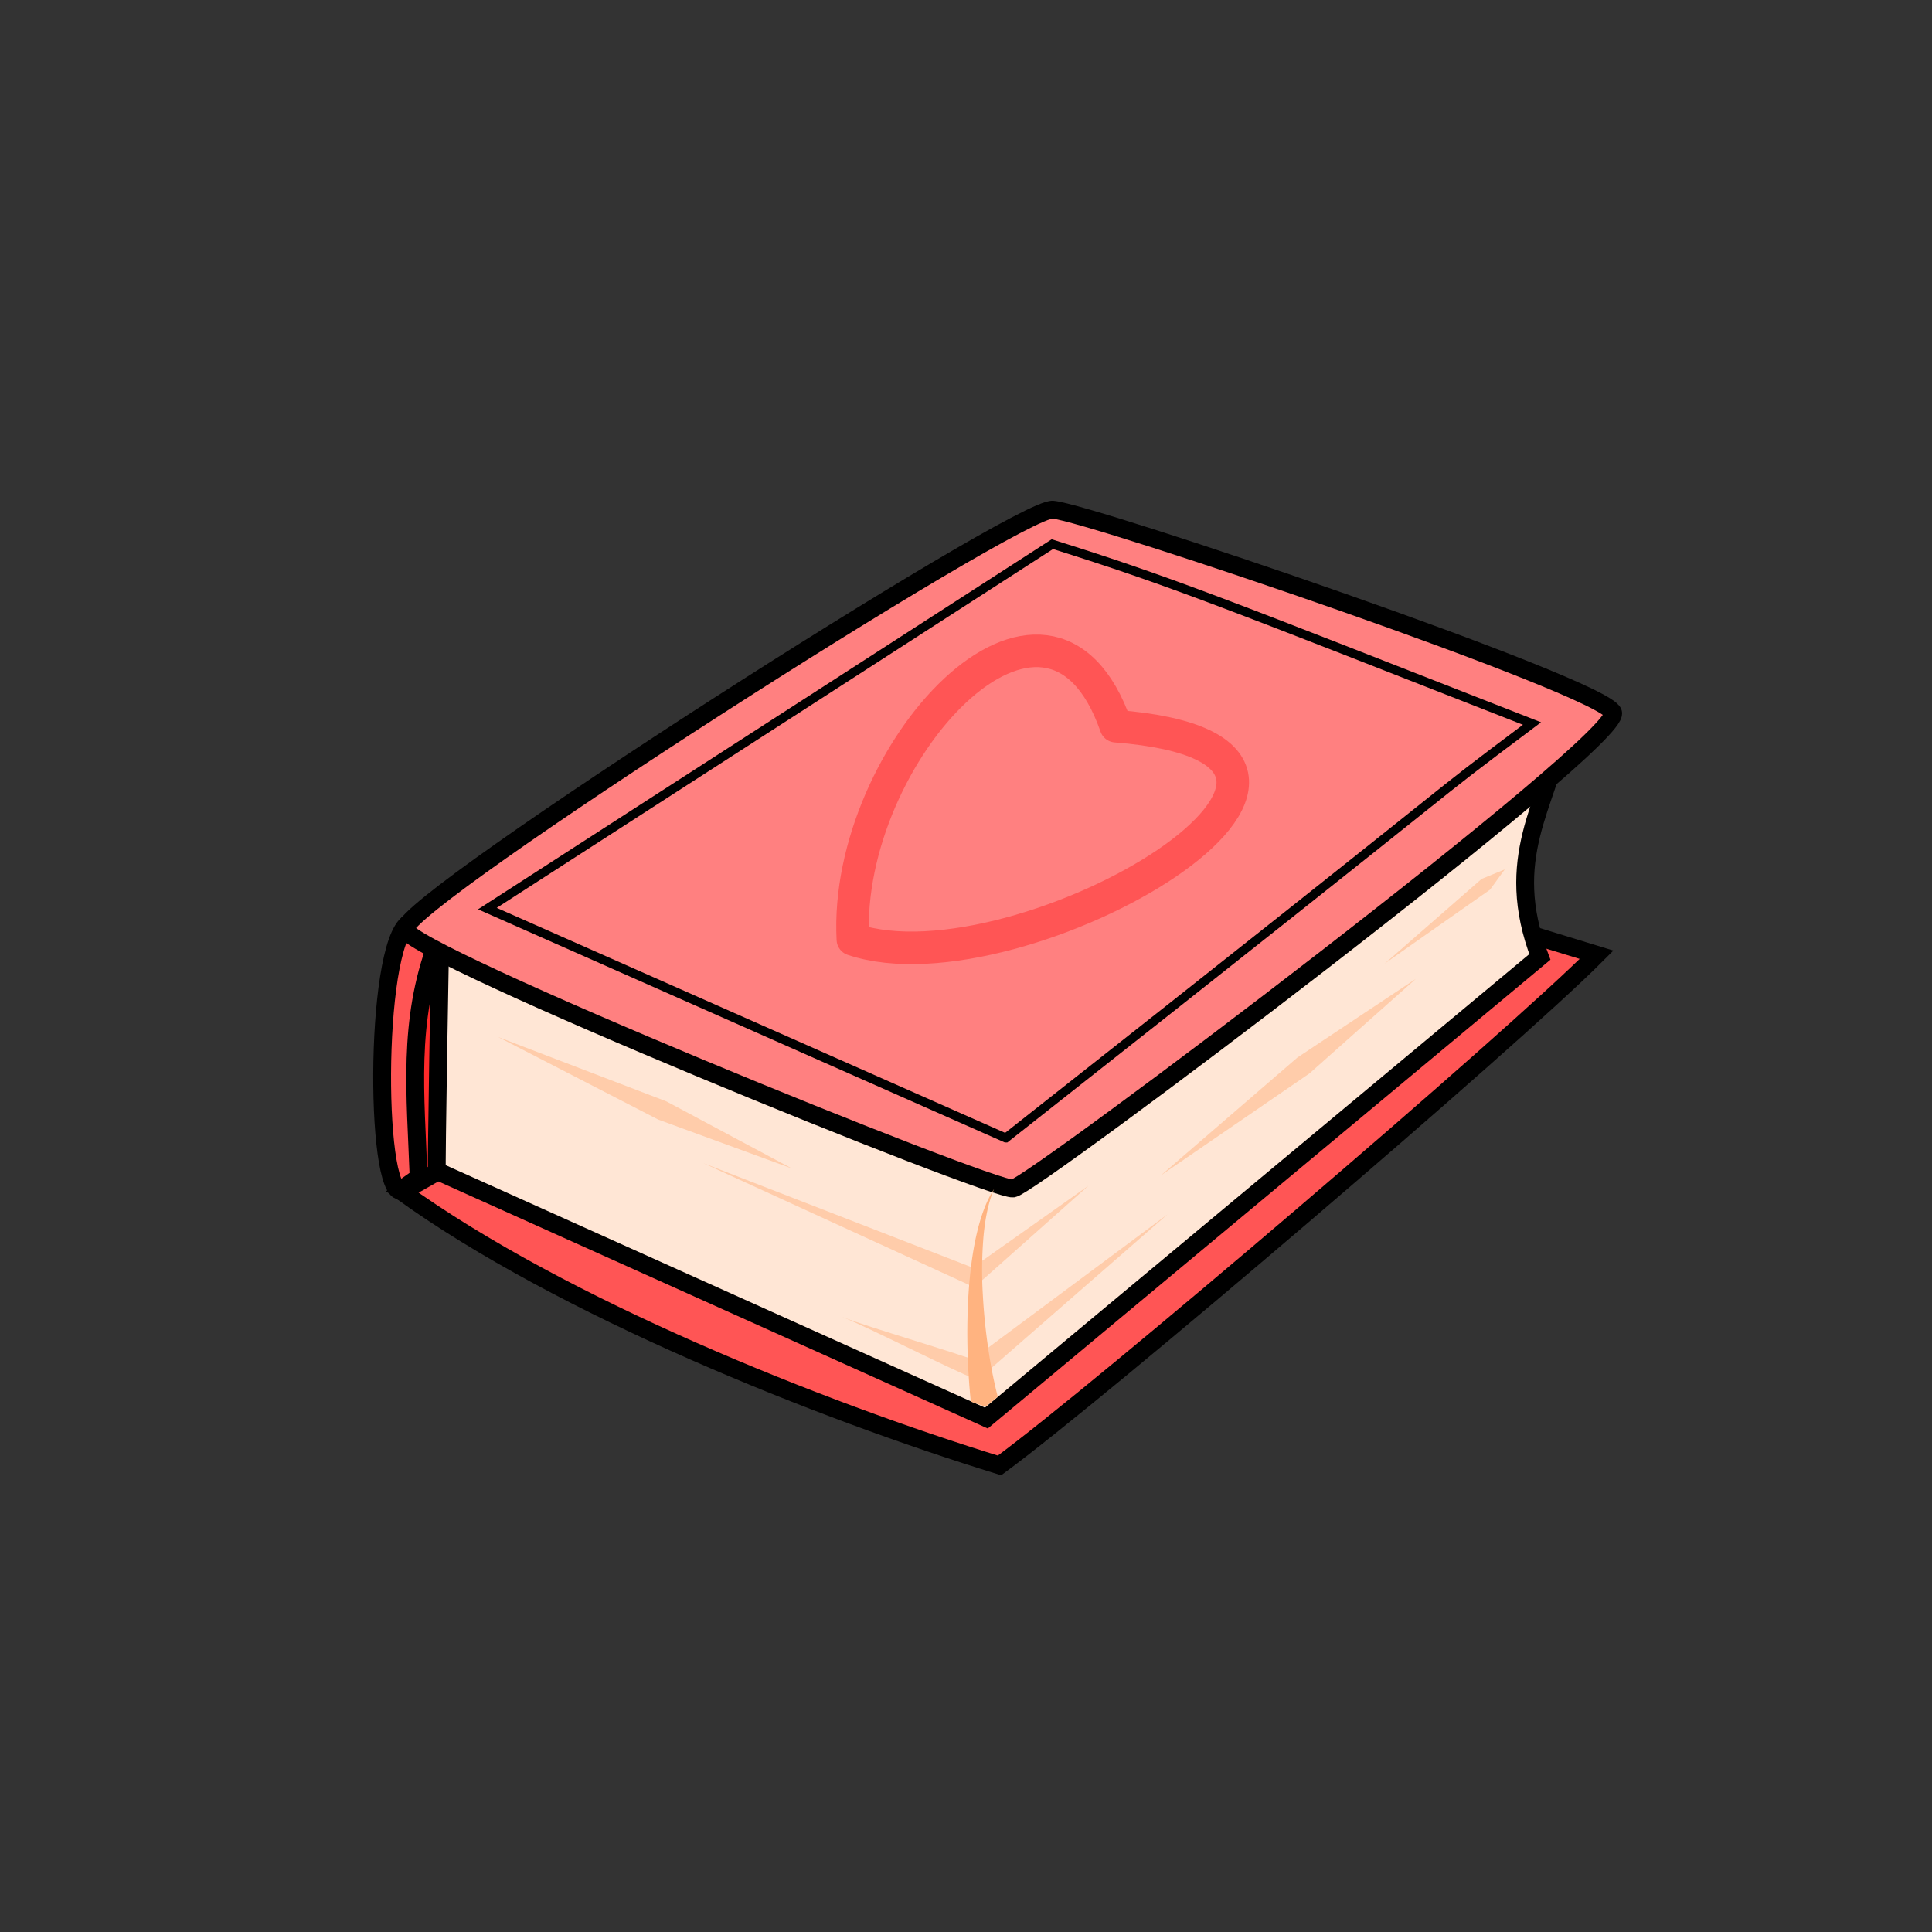 <?xml version="1.0" encoding="UTF-8" standalone="no"?>
<svg
   xmlns:dc="http://purl.org/dc/elements/1.1/"
   xmlns:cc="http://creativecommons.org/ns#"
   xmlns:rdf="http://www.w3.org/1999/02/22-rdf-syntax-ns#"
   xmlns:svg="http://www.w3.org/2000/svg"
   xmlns="http://www.w3.org/2000/svg"
   xmlns:sodipodi="http://sodipodi.sourceforge.net/DTD/sodipodi-0.dtd"
   xmlns:inkscape="http://www.inkscape.org/namespaces/inkscape"
   viewBox="0 0 64 64"
   version="1.1"
   id="svg48"
   sodipodi:docname="arcaneexchange.svg"
   inkscape:version="0.92.2 5c3e80d, 2017-08-06">
  <rect x="0" y="0" width="64" height="64" fill="#333333" stroke="none"/>
  <defs
     id="defs52" />
  <sodipodi:namedview
     pagecolor="#ffffff"
     bordercolor="#666666"
     borderopacity="1"
     objecttolerance="10"
     gridtolerance="10"
     guidetolerance="10"
     inkscape:pageopacity="0"
     inkscape:pageshadow="2"
     inkscape:window-width="956"
     inkscape:window-height="803"
     id="namedview50"
     showgrid="false"
     inkscape:zoom="14.75"
     inkscape:cx="31.670702"
     inkscape:cy="34.248811"
     inkscape:window-x="0"
     inkscape:window-y="0"
     inkscape:window-maximized="0"
     inkscape:current-layer="g46" />
  <g
     transform="matrix(0.729,0,0,0.729,9.41,8.913)"
     id="g46">
    <path
       d="m 5.3,41.888 c 7.351,5.306 19.04,9.954 27.21,12.475 C 37.086,51.01 55.696,35.117 59.643,31.159 L 41.245,25.525 C 29.262,30.98 15.246,33.825 5.3,41.888 Z"
       id="path2"
       inkscape:connector-curvature="0"
       style="fill:#ff5555;fill-rule:evenodd;stroke:#000000;stroke-width:0.81"
       sodipodi:nodetypes="ccccc" />
    <path
       d="m 5.68,41.743 c 0.583,-0.3 4.666,-2.685 4.628,-2.676 L 9.513,28.002 6.258,30.714 C 4.754,34.522 5.326,38.122 5.68,41.744 Z"
       id="path6"
       inkscape:connector-curvature="0"
       style="fill:#ff2a2a;fill-rule:evenodd;stroke:#000000;stroke-width:0.81" />
    <path
       d="M 5.246,41.888 C 4.043,41.388 4.152,29.229 6.005,29.648 l 0.94,0.976 c -1.348,3.58 -0.965,6.884 -0.831,10.65 z"
       id="path8"
       inkscape:connector-curvature="0"
       style="fill:#ff5555;fill-rule:evenodd;stroke:#000000;stroke-width:0.81" />
    <path
       d="M 6.945,40.984 C 6.909,40.767 7.09,30.751 7.09,30.751 l 50.95,-9.62 c -0.615,3.215 -2.7,5.612 -0.976,10.126 L 31.913,52.212 Z"
       id="path10"
       inkscape:connector-curvature="0"
       style="fill:#ffe6d5;fill-rule:evenodd;stroke:#000000;stroke-width:0.81;fill-opacity:1" />
    <path
       d="M 5.499,29.991 C 5.491,28.653 33.368,10.807 34.934,10.934 36.658,11.075 59.97,18.979 60.391,20.155 60.844,21.422 33.991,41.667 33.126,41.78 32.191,41.901 5.506,31.062 5.499,29.991 Z"
       id="path14"
       inkscape:connector-curvature="0"
       style="fill:#ff8080;fill-rule:evenodd;stroke:#000000;stroke-width:0.81" />
    <path
       d="M 32.795,39.486 C 56.707,20.651 50.852,25.05 56.707,20.651 42.64,15.141 40.381,14.22 34.912,12.5 c -25.673,16.561 0,0 -25.673,16.561 23.556,10.425 0,0 23.556,10.425 z"
       id="path18"
       inkscape:connector-curvature="0"
       style="fill:none;stroke:#000000;stroke-width:0.405"
       sodipodi:nodetypes="ccccc" />
    <path
       d="m 31.656,50.107 0.149,-0.376 c -1.266,-0.501 -5.212,-1.627 -6.478,-2.128 1.266,0.501 4.914,2.38 6.18,2.881 z"
       id="path30"
       inkscape:connector-curvature="0"
       style="fill:#ffccaa;fill-rule:evenodd;fill-opacity:1" />
    <path
       d="m 31.113,50.234 0.38,0.27 8.66,-7.556 -9.223,6.857 z m 0.452,-4.317 0.158,-0.373 -12.67,-4.915 12.354,5.661 z"
       id="path32"
       inkscape:connector-curvature="0"
       style="fill:#ffccaa;fill-rule:evenodd;fill-opacity:1" />
    <path
       d="m 31.022,46.044 0.395,0.177 5.138,-4.57 -5.616,3.969 z m -7.947,-5.174 -5.7,-3.048 -7.656,-2.93 7.285,3.757 z m 28.357,-8.62 -5.385,3.578 -6.204,5.356 6.758,-4.638 z"
       id="path34"
       inkscape:connector-curvature="0"
       style="fill:#ffccaa;fill-rule:evenodd;fill-opacity:1" />
    <path
       d="m 55.47,27.28 -0.67,0.921 -4.79,3.362 4.407,-3.85 z"
       id="path42"
       inkscape:connector-curvature="0"
       style="fill:#ffccaa;fill-rule:evenodd;fill-opacity:1" />
    <path
       d="M 37.797,20.772 C 52.241,21.909 33.484,33.027 25.846,30.462 25.408,22.031 34.725,11.933 37.797,20.772 Z"
       id="path44"
       inkscape:connector-curvature="0"
       style="fill:none;stroke:#ff5555;stroke-width:1.479;stroke-linecap:round;stroke-linejoin:round;stroke-opacity:1"
       sodipodi:nodetypes="ccc" />
  </g>
  <g
     inkscape:groupmode="layer"
     id="layer1"
     inkscape:label="Layer 1">
    <path
       transform="matrix(0.729,0,0,0.729,9.41,8.913)"
       d="m 31.883,51.689 c 0.18,-0.148 0.365,-0.299 0.548,-0.446 A 20.292,20.292 0 0 1 32.033,49.285 26.682,26.682 0 0 1 31.75,46.57 18.47,18.47 0 0 1 31.786,43.922 c 0.078,-0.815 0.228,-1.548 0.476,-2.114 -0.346,0.521 -0.607,1.237 -0.795,2.062 -0.189,0.824 -0.304,1.75 -0.365,2.696 -0.06,0.945 -0.067,1.909 -0.037,2.81 0.025,0.752 0.076,1.466 0.142,2.088 0.226,0.082 0.451,0.158 0.676,0.225 z"
       id="path28"
       inkscape:connector-curvature="0"
       style="fill:#ffb380;fill-rule:evenodd;fill-opacity:1" />
  </g>
</svg>
